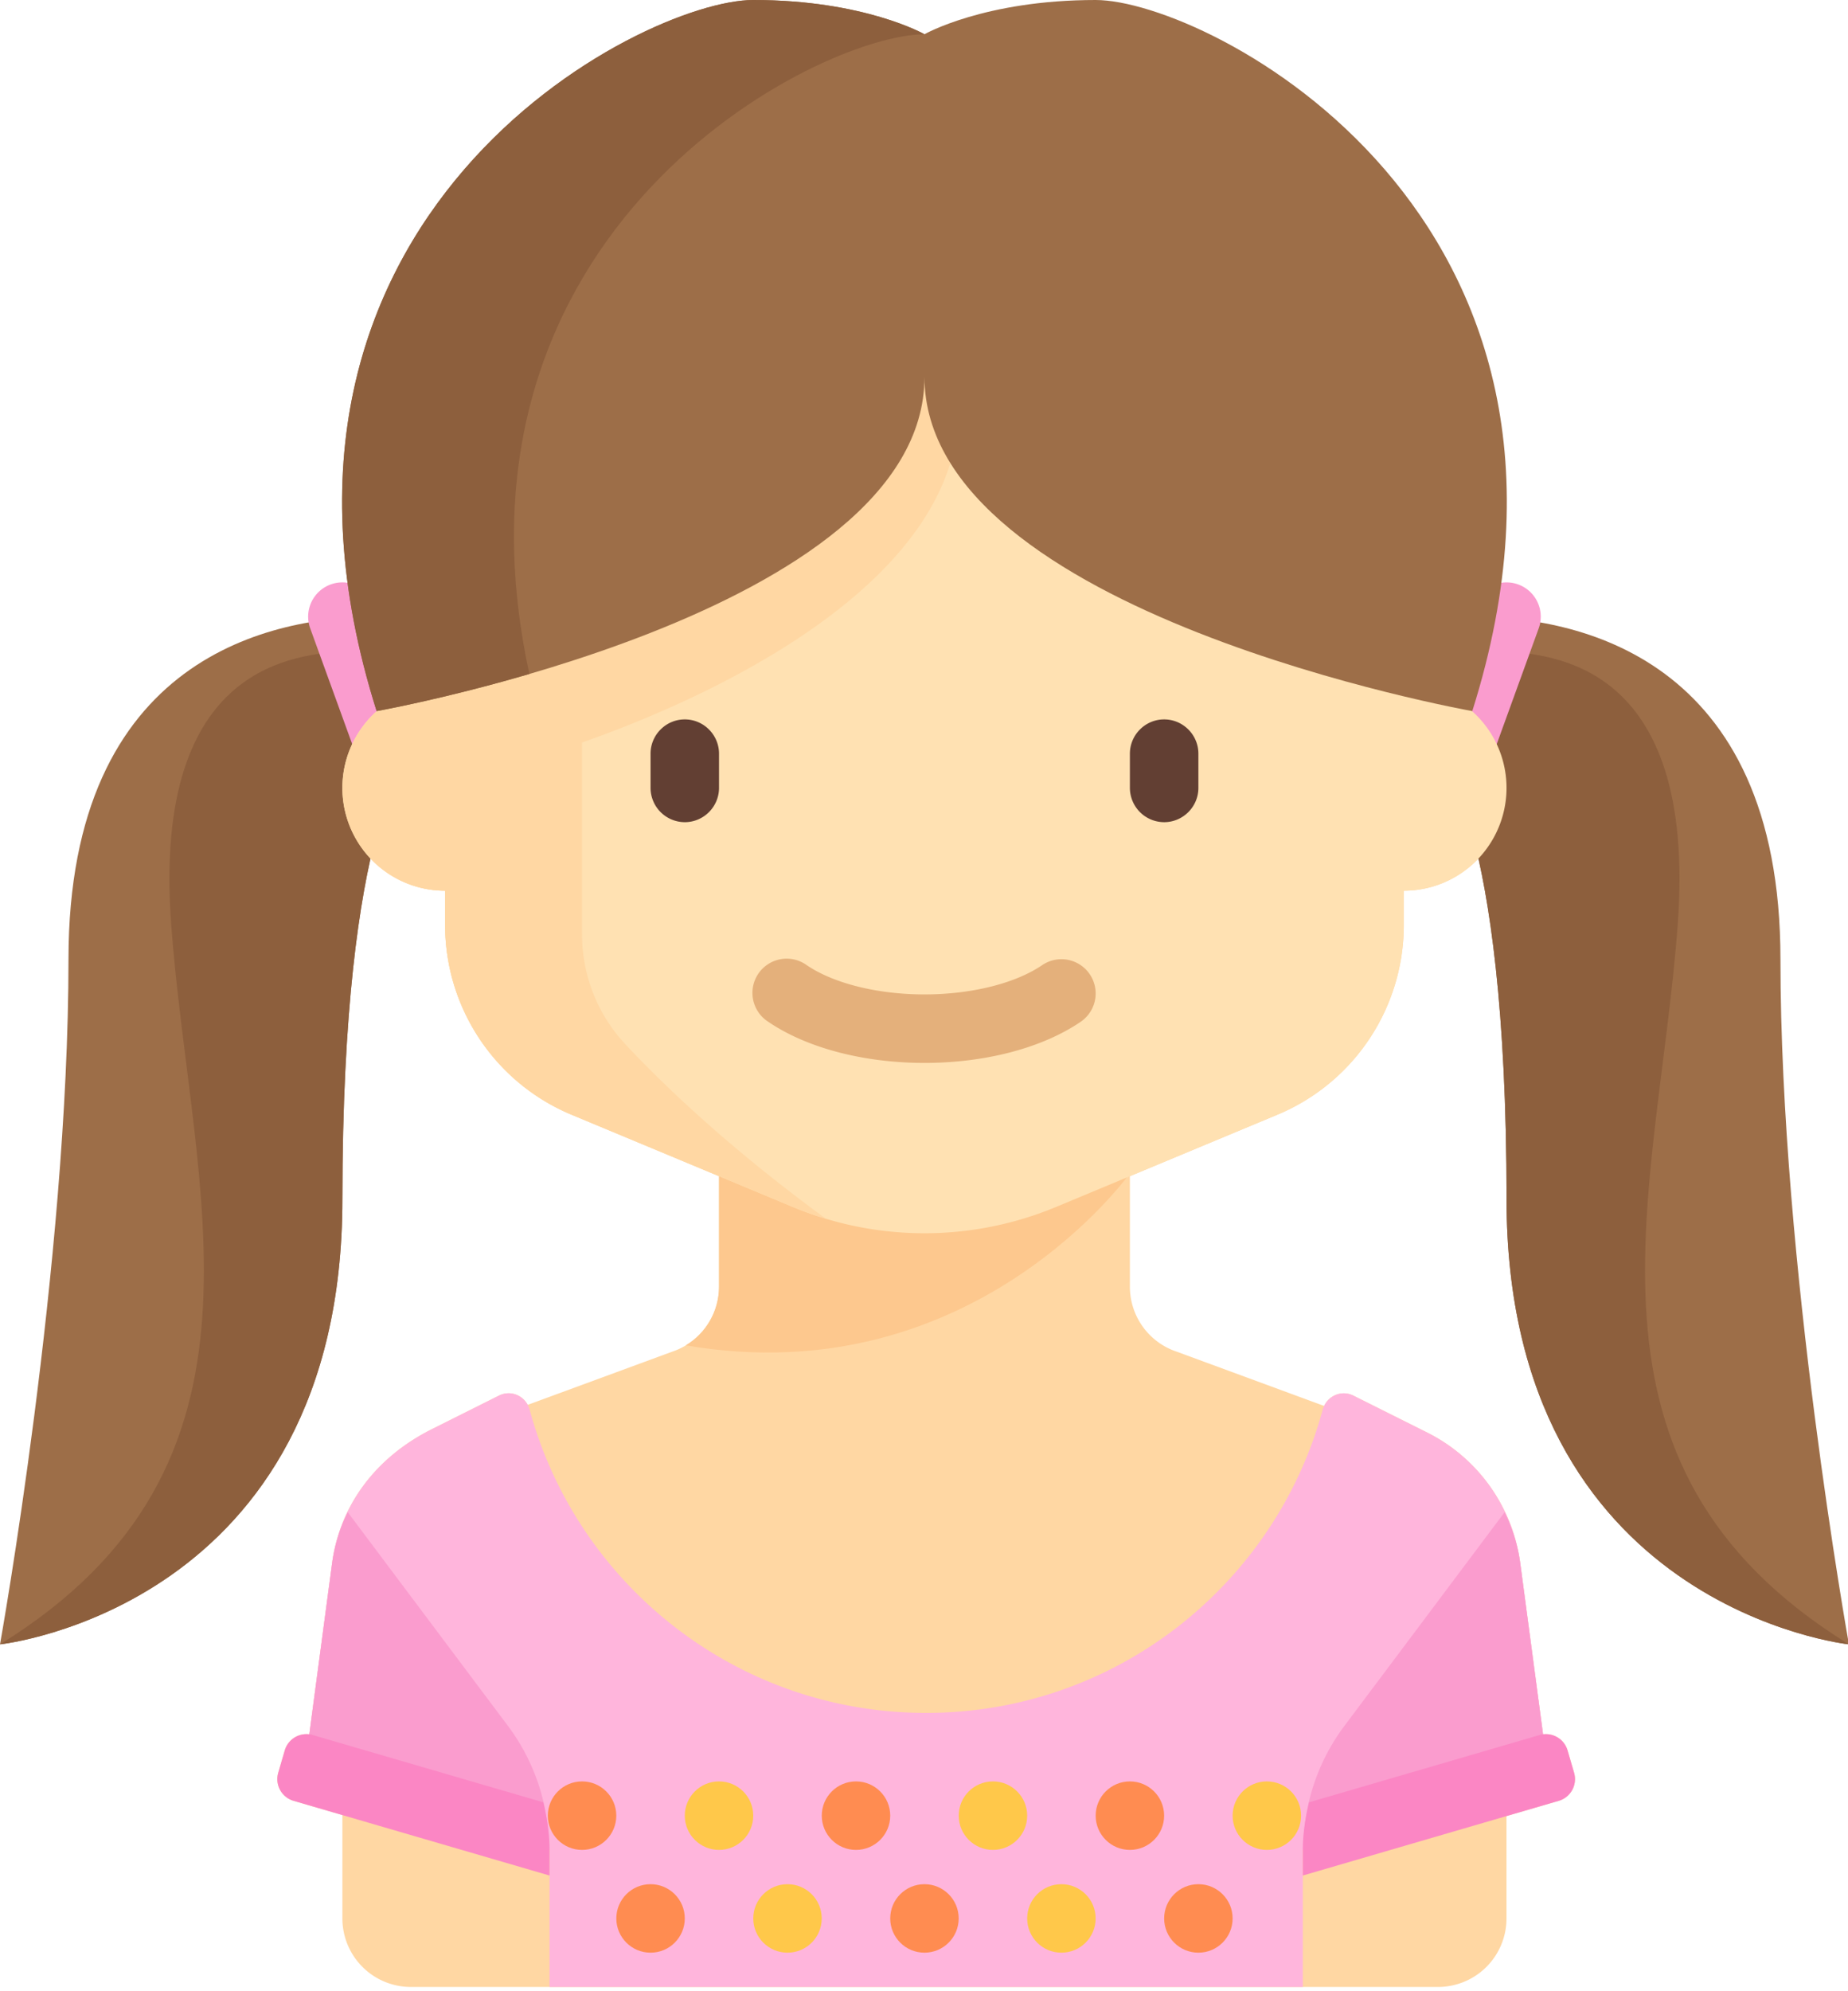 <svg xmlns="http://www.w3.org/2000/svg" width="65" height="70" viewBox="0 0 65 70">
    <g fill="none" fill-rule="nonzero">
        <path fill="#FFD7A3" d="M55.366 62.321l-.23-.787a.794.794 0 0 0-.862-.564l-.803-6.022a6.021 6.021 0 0 0-3.276-4.59l-2.594-1.297a.761.761 0 0 0-1.027.364l-5.185-1.908a2.408 2.408 0 0 1-1.647-2.285v-3.884l5.188-2.162a7.225 7.225 0 0 0 4.446-6.67v-1.204a3.613 3.613 0 1 0 0-7.226v-2.409c0-3.325-2.696-8.43-6.021-8.43H21.677c-3.325 0-6.021 5.105-6.021 8.43v2.409a3.613 3.613 0 1 0 0 7.226v1.204a7.226 7.226 0 0 0 4.446 6.67l5.188 2.162v3.884a2.409 2.409 0 0 1-1.647 2.285l-5.083 1.87a.756.756 0 0 0-1.005-.328l-2.365 1.183c-2.019 1.01-3.245 2.728-3.508 4.706l-.803 6.022a.794.794 0 0 0-.863.565l-.23.786a.795.795 0 0 0 .54.986l1.717.5v3.634a2.409 2.409 0 0 0 2.409 2.409H50.58a2.409 2.409 0 0 0 2.408-2.409v-3.599l1.837-.535a.795.795 0 0 0 .54-.986z"/>
        <path fill="#FDC88E" d="M39.742 41.247H25.29v3.985c0 .857-.454 1.633-1.167 2.062 10.075 1.74 15.619-6.047 15.619-6.047z"/>
        <path fill="#FFB5DC" d="M54.433 62.162l-.962-7.214a6.021 6.021 0 0 0-3.276-4.59l-2.594-1.297c-.44-.22-.952.032-1.081.506-1.67 6.136-7.279 10.649-13.944 10.649-6.667 0-12.277-4.515-13.945-10.654-.128-.471-.639-.722-1.076-.503l-2.365 1.183c-2.019 1.009-3.245 2.728-3.508 4.706l-.98 7.351c3.18 1.096 8.627 2.733 8.627 2.733v4.817h26.495v-4.817l8.61-2.87z"/>
        <path fill="#FA9CCE" d="M19.3 64.664a7.212 7.212 0 0 0-1.416-3.967l-5.654-7.538a5.868 5.868 0 0 0-.549 1.789l-.954 7.16 8.572 2.556z"/>
        <path fill="#FB86C4" d="M9.787 62.321a.795.795 0 0 0 .54.986l9.002 2.626v-.9c0-.57-.09-1.127-.22-1.674l-8.107-2.365a.794.794 0 0 0-.986.54l-.23.787z"/>
        <path fill="#FA9CCE" d="M45.853 64.664a7.212 7.212 0 0 1 1.416-3.967l5.654-7.538c.272.562.464 1.16.548 1.789l.955 7.16-8.573 2.556z"/>
        <path fill="#FB86C4" d="M55.366 62.321a.795.795 0 0 1-.54.986l-9.002 2.626v-.9c0-.57.09-1.127.22-1.674l8.107-2.365a.794.794 0 0 1 .985.54l.23.787z"/>
        <path fill="#9D6E48" d="M13.247 21.677c-3.613 0-10.838 1.355-10.838 12.043C2.409 44.41 0 57.806 0 57.806s12.043-1.275 12.043-15.655c0-13.398 2.409-15.656 2.409-15.656l-1.205-4.818z"/>
        <path fill="#8D5F3D" d="M12.043 42.15c0-13.397 2.409-15.655 2.409-15.655l-2.409-3.613c-1.392.188-6.722.226-6.021 9.634.702 9.434 4.215 18.968-6.022 25.29 0 0 12.043-1.275 12.043-15.655z"/>
        <path fill="#FA9CCE" d="M14.674 25.397l-1.498-4.13a1.204 1.204 0 0 0-2.265.822l1.499 4.13a1.204 1.204 0 0 0 2.264-.822z"/>
        <path fill="#9D6E48" d="M51.785 21.677c3.613 0 10.839 1.355 10.839 12.043 0 10.689 2.408 24.086 2.408 24.086S52.99 56.531 52.99 42.151c0-13.398-2.408-15.656-2.408-15.656l1.204-4.818z"/>
        <path fill="#8D5F3D" d="M52.99 42.15c0-13.397-2.41-15.655-2.41-15.655l2.41-3.613c1.392.188 6.721.226 6.02 9.634-.702 9.434-4.214 18.968 6.022 25.29 0 0-12.043-1.275-12.043-15.655z"/>
        <path fill="#FA9CCE" d="M50.359 25.397l1.498-4.13a1.204 1.204 0 0 1 2.264.822l-1.498 4.13a1.204 1.204 0 0 1-2.264-.822z"/>
        <path fill="#FFE1B2" d="M49.376 24.086v-2.409c0-3.325-2.696-8.43-6.021-8.43H21.677c-3.325 0-6.021 5.105-6.021 8.43v2.408a3.613 3.613 0 1 0 0 7.226v1.205a7.226 7.226 0 0 0 4.446 6.67l7.782 3.242a12.044 12.044 0 0 0 9.264 0l7.782-3.242a7.225 7.225 0 0 0 4.446-6.67v-1.204a3.613 3.613 0 1 0 0-7.226z"/>
        <path fill="#623F33" d="M24.086 28.903a1.208 1.208 0 0 1-1.204-1.204v-1.204c0-.663.542-1.205 1.204-1.205.662 0 1.204.542 1.204 1.205v1.204c0 .662-.542 1.204-1.204 1.204zM40.946 28.903a1.208 1.208 0 0 1-1.204-1.204v-1.204c0-.663.542-1.205 1.204-1.205.663 0 1.205.542 1.205 1.205v1.204c0 .662-.542 1.204-1.205 1.204z"/>
        <path fill="#E4B07B" d="M32.516 37.366c-2.141 0-4.144-.527-5.494-1.446a1.204 1.204 0 1 1 1.354-1.99c.947.643 2.495 1.028 4.14 1.028 1.646 0 3.193-.385 4.14-1.029a1.203 1.203 0 1 1 1.355 1.991c-1.35.92-3.354 1.446-5.495 1.446z"/>
        <path fill="#FFD7A3" d="M31.47 13.096c-.209 6.51-15.814 10.99-15.814 10.99a3.613 3.613 0 1 0 0 7.226v1.204a7.226 7.226 0 0 0 4.446 6.67l7.782 3.242c.38.16.77.296 1.163.414-3.439-2.515-5.728-4.715-7.07-6.153a5.645 5.645 0 0 1-1.504-3.857v-6.73c3.447-1.204 13.124-5.156 13.247-11.65.01-.492.003-.943-.018-1.356H31.47z"/>
        <path fill="#9D6E48" d="M38.538 0c-3.914 0-6.022 1.204-6.022 1.204S30.41 0 26.495 0C22.58 0 7.728 7.535 13.247 24.998c0 0 19.27-3.421 19.27-11.75 0 8.329 19.268 11.75 19.268 11.75C57.305 7.535 42.452 0 38.538 0z"/>
        <path fill="#8D5F3D" d="M32.516 1.205S30.41 0 26.495 0C22.58 0 7.728 7.535 13.247 24.998c0 0 2.333-.416 5.373-1.306C15.218 8.034 28.782 1.217 32.516 1.205z"/>
        <circle cx="32.516" cy="67.441" r="1.204" fill="#FF8C51"/>
        <circle cx="22.882" cy="67.441" r="1.204" fill="#FF8C51"/>
        <circle cx="42.151" cy="67.441" r="1.204" fill="#FF8C51"/>
        <circle cx="37.333" cy="67.441" r="1.204" fill="#FFC84A"/>
        <circle cx="27.699" cy="67.441" r="1.204" fill="#FFC84A"/>
        <circle cx="34.925" cy="63.828" r="1.204" fill="#FFC84A"/>
        <circle cx="25.29" cy="63.828" r="1.204" fill="#FFC84A"/>
        <circle cx="44.559" cy="63.828" r="1.204" fill="#FFC84A"/>
        <circle cx="20.473" cy="63.828" r="1.204" fill="#FF8C51"/>
        <circle cx="39.742" cy="63.828" r="1.204" fill="#FF8C51"/>
        <circle cx="30.108" cy="63.828" r="1.204" fill="#FF8C51"/>
    </g>
</svg>
